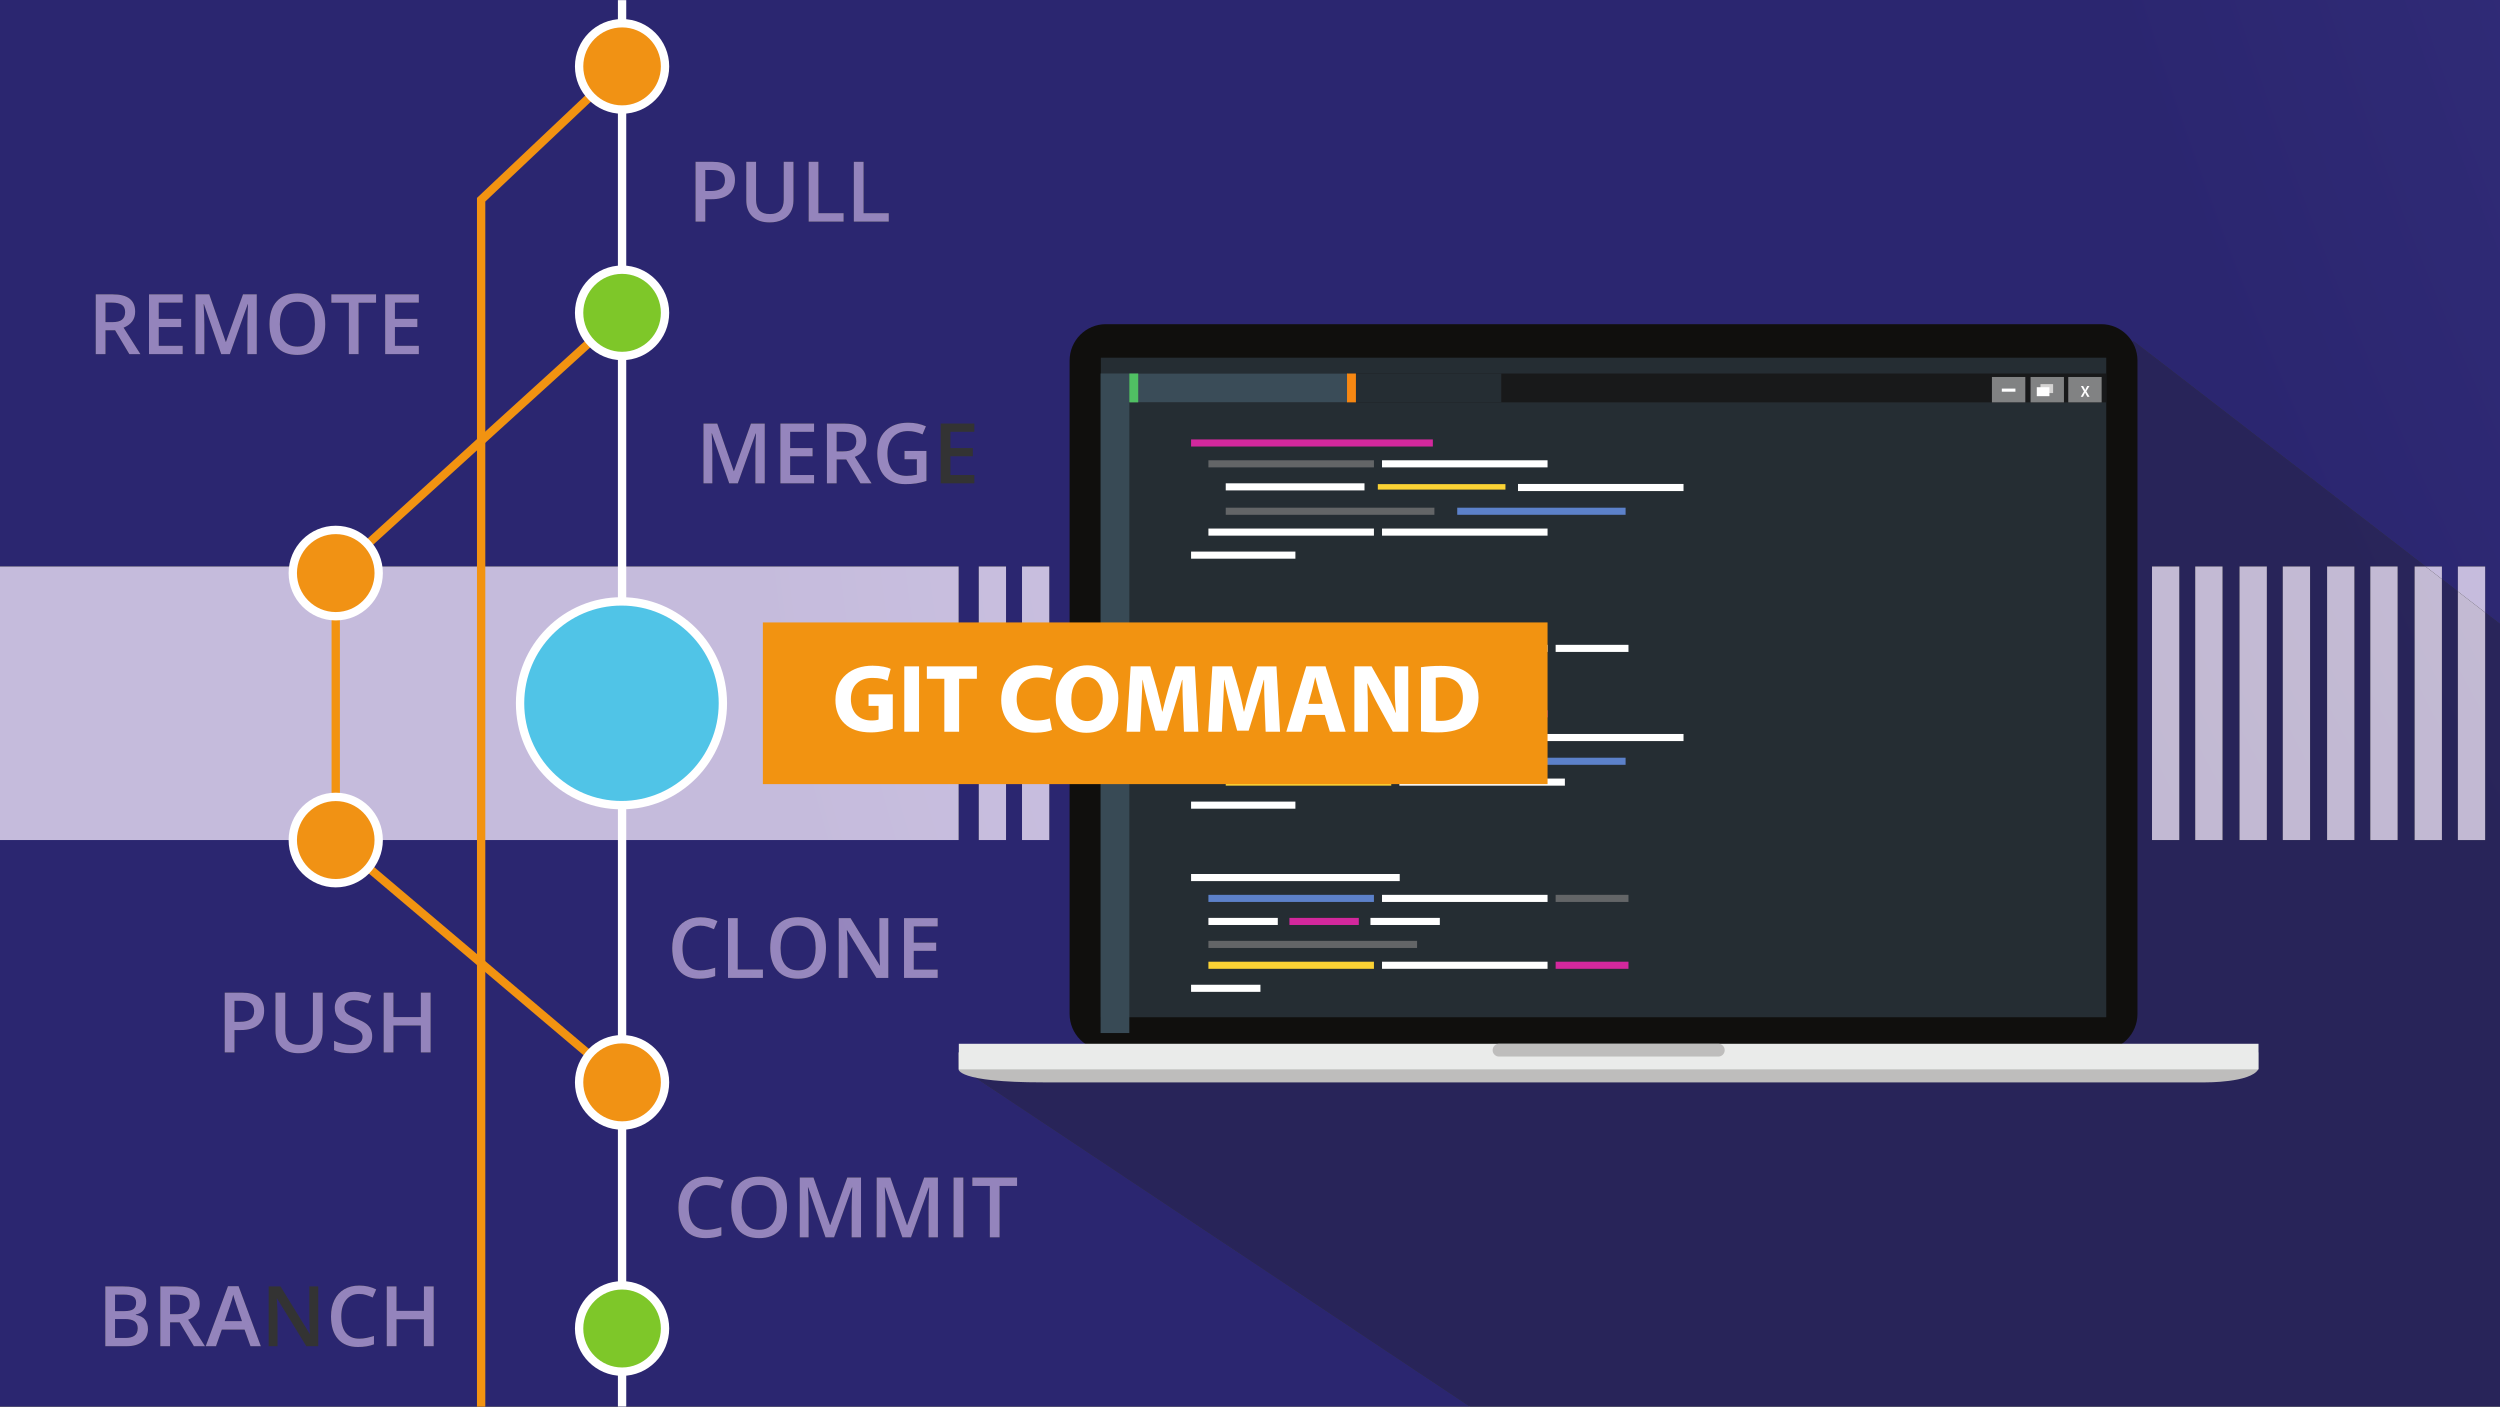 <svg fill="none" height="422" viewBox="0 0 750 422" width="750" xmlns="http://www.w3.org/2000/svg" xmlns:xlink="http://www.w3.org/1999/xlink"><rect x="0" y="0" width="750" height="422" fill="#333333" stroke="none"/><radialGradient id="a" cx="0" cy="0" gradientTransform="matrix(1214.244 3.684 -3.701 1219.914 1787.96 -354.756)" gradientUnits="userSpaceOnUse" r="1"><stop offset="0" stop-color="#5c55af"/><stop offset="1" stop-color="#2b2670"/></radialGradient><radialGradient id="b" cx="0" cy="0" gradientTransform="matrix(1214.244 3.684 -3.701 1219.914 1787.96 -354.756)" gradientUnits="userSpaceOnUse" r="1"><stop offset="0" stop-color="#4c4784"/><stop offset="1" stop-color="#282459"/></radialGradient><linearGradient id="c"><stop offset="0" stop-color="#dad3ed"/><stop offset="1" stop-color="#c5bbdc"/></linearGradient><radialGradient id="d" cx="0" cy="0" gradientTransform="matrix(465.602 1.413 -1.419 467.777 685.593 124.153)" gradientUnits="userSpaceOnUse" r="1" xlink:href="#c"/><radialGradient id="e" cx="0" cy="0" gradientTransform="matrix(509.624 1.546 -1.553 512.011 750.419 95.989)" gradientUnits="userSpaceOnUse" r="1" xlink:href="#c"/><radialGradient id="f" cx="0" cy="0" gradientTransform="matrix(488.627 1.483 -1.489 490.917 719.502 109.42)" gradientUnits="userSpaceOnUse" r="1" xlink:href="#c"/><linearGradient id="g"><stop offset="0" stop-color="#d2cce0"/><stop offset="1" stop-color="#c2b9d3"/></linearGradient><radialGradient id="h" cx="0" cy="0" gradientTransform="matrix(1079.485 3.275 -3.29 1084.515 1589.52 -268.538)" gradientUnits="userSpaceOnUse" r="1" xlink:href="#g"/><radialGradient id="i" cx="0" cy="0" gradientTransform="matrix(1058.435 3.211 -3.227 1063.415 1558.56 -255.106)" gradientUnits="userSpaceOnUse" r="1" xlink:href="#g"/><radialGradient id="j" cx="0" cy="0" gradientTransform="matrix(1121.965 3.404 -3.42 1127.235 1652.1 -295.74)" gradientUnits="userSpaceOnUse" r="1" xlink:href="#g"/><radialGradient id="k" cx="0" cy="0" gradientTransform="matrix(1100.955 3.34 -3.356 1106.135 1621.17 -282.308)" gradientUnits="userSpaceOnUse" r="1" xlink:href="#g"/><radialGradient id="l" cx="0" cy="0" gradientTransform="matrix(1164.505 3.533 -3.55 1169.945 1714.72 -322.939)" gradientUnits="userSpaceOnUse" r="1" xlink:href="#g"/><radialGradient id="m" cx="0" cy="0" gradientTransform="matrix(1143.495 3.469 -3.486 1148.855 1683.8 -309.508)" gradientUnits="userSpaceOnUse" r="1" xlink:href="#g"/><radialGradient id="n" cx="0" cy="0" gradientTransform="matrix(1207.044 3.662 -3.679 1212.664 1777.35 -350.136)" gradientUnits="userSpaceOnUse" r="1" xlink:href="#c"/><radialGradient id="o" cx="0" cy="0" gradientTransform="matrix(1207.044 3.662 -3.679 1212.664 1777.35 -350.139)" gradientUnits="userSpaceOnUse" r="1" xlink:href="#g"/><radialGradient id="p" cx="0" cy="0" gradientTransform="matrix(1186.045 3.599 -3.615 1191.575 1746.43 -336.71)" gradientUnits="userSpaceOnUse" r="1" xlink:href="#c"/><radialGradient id="q" cx="0" cy="0" gradientTransform="matrix(1186.035 3.598 -3.615 1191.575 1746.42 -336.708)" gradientUnits="userSpaceOnUse" r="1" xlink:href="#g"/><linearGradient id="r"><stop offset="0" stop-color="#b6abdc"/><stop offset="1" stop-color="#9484bc"/></linearGradient><radialGradient id="s" cx="0" cy="0" gradientTransform="matrix(601.803 1.826 -1.834 604.616 886.15 37.023)" gradientUnits="userSpaceOnUse" r="1" xlink:href="#r"/><radialGradient id="t" cx="0" cy="0" gradientTransform="matrix(601.804 1.826 -1.834 604.617 886.151 37.023)" gradientUnits="userSpaceOnUse" r="1" xlink:href="#r"/><radialGradient id="u" cx="0" cy="0" gradientTransform="matrix(601.805 1.826 -1.834 604.616 886.151 37.023)" gradientUnits="userSpaceOnUse" r="1" xlink:href="#r"/><radialGradient id="v" cx="0" cy="0" gradientTransform="matrix(601.815 1.826 -1.834 604.616 886.162 37.023)" gradientUnits="userSpaceOnUse" r="1" xlink:href="#r"/><radialGradient id="w" cx="0" cy="0" gradientTransform="matrix(329.869 1.001 -1.006 331.411 485.73 210.981)" gradientUnits="userSpaceOnUse" r="1" xlink:href="#r"/><radialGradient id="x" cx="0" cy="0" gradientTransform="matrix(329.868 1.001 -1.006 331.414 485.729 210.98)" gradientUnits="userSpaceOnUse" r="1" xlink:href="#r"/><radialGradient id="y" cx="0" cy="0" gradientTransform="matrix(329.87 1.001 -1.006 331.411 485.731 210.981)" gradientUnits="userSpaceOnUse" r="1" xlink:href="#r"/><radialGradient id="z" cx="0" cy="0" gradientTransform="matrix(329.87 1.001 -1.006 331.411 485.73 210.981)" gradientUnits="userSpaceOnUse" r="1" xlink:href="#r"/><radialGradient id="A" cx="0" cy="0" gradientTransform="matrix(351.453 1.066 -1.071 353.099 517.513 197.172)" gradientUnits="userSpaceOnUse" r="1" xlink:href="#r"/><radialGradient id="B" cx="0" cy="0" gradientTransform="matrix(382.247 1.16 -1.165 384.033 562.855 177.475)" gradientUnits="userSpaceOnUse" r="1" xlink:href="#r"/><radialGradient id="C" cx="0" cy="0" gradientTransform="matrix(418.198 1.269 -1.275 420.15 615.791 154.478)" gradientUnits="userSpaceOnUse" r="1" xlink:href="#r"/><radialGradient id="D" cx="0" cy="0" gradientTransform="matrix(455.55 1.382 -1.389 457.676 670.791 130.585)" gradientUnits="userSpaceOnUse" r="1" xlink:href="#r"/><radialGradient id="E" cx="0" cy="0" gradientTransform="matrix(467.874 1.42 -1.426 470.062 688.942 122.698)" gradientUnits="userSpaceOnUse" r="1" xlink:href="#r"/><radialGradient id="F" cx="0" cy="0" gradientTransform="matrix(493.988 1.499 -1.506 496.294 727.391 105.996)" gradientUnits="userSpaceOnUse" r="1" xlink:href="#r"/><radialGradient id="G" cx="0" cy="0" gradientTransform="matrix(348.449 1.057 -1.062 350.078 513.087 199.096)" gradientUnits="userSpaceOnUse" r="1" xlink:href="#r"/><radialGradient id="H" cx="0" cy="0" gradientTransform="matrix(370.542 1.124 -1.13 372.275 545.62 184.962)" gradientUnits="userSpaceOnUse" r="1" xlink:href="#r"/><radialGradient id="I" cx="0" cy="0" gradientTransform="matrix(401.175 1.217 -1.223 403.054 590.726 165.366)" gradientUnits="userSpaceOnUse" r="1" xlink:href="#r"/><radialGradient id="J" cx="0" cy="0" gradientTransform="matrix(431.448 1.309 -1.315 433.467 635.304 146)" gradientUnits="userSpaceOnUse" r="1" xlink:href="#r"/><radialGradient id="K" cx="0" cy="0" gradientTransform="matrix(455.422 1.382 -1.388 457.555 670.605 130.663)" gradientUnits="userSpaceOnUse" r="1" xlink:href="#r"/><radialGradient id="L" cx="0" cy="0" gradientTransform="matrix(329.869 1.001 -1.006 331.409 485.73 210.982)" gradientUnits="userSpaceOnUse" r="1" xlink:href="#r"/><radialGradient id="M" cx="0" cy="0" gradientTransform="matrix(329.87 1.001 -1.006 331.409 485.731 210.982)" gradientUnits="userSpaceOnUse" r="1" xlink:href="#r"/><radialGradient id="N" cx="0" cy="0" gradientTransform="matrix(329.87 1.001 -1.006 331.413 485.73 210.98)" gradientUnits="userSpaceOnUse" r="1" xlink:href="#r"/><radialGradient id="O" cx="0" cy="0" gradientTransform="matrix(329.87 1.001 -1.006 331.412 485.731 210.981)" gradientUnits="userSpaceOnUse" r="1" xlink:href="#r"/><radialGradient id="P" cx="0" cy="0" gradientTransform="matrix(537.739 1.632 -1.639 540.25 791.813 78.008)" gradientUnits="userSpaceOnUse" r="1" xlink:href="#r"/><radialGradient id="Q" cx="0" cy="0" gradientTransform="matrix(537.739 1.632 -1.639 540.25 791.815 78.008)" gradientUnits="userSpaceOnUse" r="1" xlink:href="#r"/><radialGradient id="R" cx="0" cy="0" gradientTransform="matrix(537.738 1.632 -1.639 540.25 791.813 78.008)" gradientUnits="userSpaceOnUse" r="1" xlink:href="#r"/><radialGradient id="S" cx="0" cy="0" gradientTransform="matrix(538.192 1.633 -1.641 540.707 792.482 77.716)" gradientUnits="userSpaceOnUse" r="1" xlink:href="#r"/><radialGradient id="T" cx="0" cy="0" gradientTransform="matrix(537.737 1.632 -1.639 540.25 791.811 78.008)" gradientUnits="userSpaceOnUse" r="1" xlink:href="#r"/><radialGradient id="U" cx="0" cy="0" gradientTransform="matrix(537.739 1.632 -1.639 540.25 791.814 78.008)" gradientUnits="userSpaceOnUse" r="1" xlink:href="#r"/><radialGradient id="V" cx="0" cy="0" gradientTransform="matrix(475.267 1.442 -1.449 477.488 699.825 117.97)" gradientUnits="userSpaceOnUse" r="1" xlink:href="#r"/><radialGradient id="W" cx="0" cy="0" gradientTransform="matrix(475.265 1.442 -1.449 477.488 699.824 117.97)" gradientUnits="userSpaceOnUse" r="1" xlink:href="#r"/><radialGradient id="X" cx="0" cy="0" gradientTransform="matrix(475.264 1.442 -1.449 477.488 699.822 117.97)" gradientUnits="userSpaceOnUse" r="1" xlink:href="#r"/><radialGradient id="Y" cx="0" cy="0" gradientTransform="matrix(475.687 1.443 -1.45 477.907 700.443 117.702)" gradientUnits="userSpaceOnUse" r="1" xlink:href="#r"/><path d="m440.993 421.962h-440.993v-421.962h750v187.196l-4.459-3.44v-13.805h-8.181v7.493l-4.79-3.696v-3.797h-4.919l-87.621-67.61-296.859 213.802-55.585 3.757zm-333.19-36.295c-1.734 0-3.243.372-4.529 1.117-1.286.743-2.268 1.814-2.948 3.212-.68 1.399-1.019 3.029-1.019 4.894 0 2.96.7 5.234 2.099 6.824 1.4 1.591 3.406 2.386 6.018 2.386 1.775 0 3.362-.266 4.761-.797v-2.514c-.765.237-1.501.432-2.209.582-.708.152-1.44.228-2.197.228-1.75 0-3.087-.565-4.01-1.693-.924-1.128-1.386-2.792-1.386-4.992 0-2.101.48-3.749 1.44-4.942.961-1.194 2.279-1.791 3.956-1.791.74 0 1.446.108 2.118.326.671.216 1.308.468 1.91.753l1.05-2.44c-1.546-.769-3.231-1.153-5.054-1.153zm11.145 10.106h8.227v8.083h2.93v-17.931h-2.93v7.334h-8.227v-7.334h-2.918v17.931h2.918zm-35.925-6.206h.098l8.777 14.289h3.577v-17.931h-2.673v9.395c0 .661.025 1.583.074 2.765s.081 1.866.098 2.055h-.073l-8.752-14.215h-3.54v17.931h2.649v-9.321c0-1.26-.057-2.65-.171-4.171zm-4.773 14.289-6.677-18.004h-3.174l-6.677 18.004h3.076l1.746-4.98h6.824l1.782 4.98zm-16.76 0-5.041-7.936c2.311-.948 3.466-2.538 3.466-4.771 0-1.749-.553-3.058-1.66-3.925-1.107-.866-2.812-1.299-5.115-1.299h-5.042v17.931h2.918v-7.164h2.88l4.273 7.164zm-29.895-17.931v17.931h6.446c1.994 0 3.55-.456 4.669-1.368 1.119-.912 1.679-2.173 1.679-3.784 0-1.194-.295-2.14-.885-2.839-.59-.699-1.512-1.167-2.765-1.404v-.123c1.009-.18 1.782-.617 2.319-1.313.537-.694.806-1.565.806-2.612 0-1.552-.547-2.689-1.642-3.408-1.095-.72-2.871-1.08-5.329-1.08zm196.182-32.94c-2.694 0-4.768.793-6.22 2.379s-2.179 3.859-2.179 6.819.723 5.243 2.166 6.849c1.446 1.607 3.514 2.41 6.208 2.41 2.661 0 4.719-.808 6.172-2.429 1.452-1.618 2.178-3.886 2.178-6.805 0-2.927-.725-5.197-2.172-6.807-1.449-1.611-3.501-2.416-6.153-2.416zm-15.747.024c-1.734 0-3.243.372-4.529 1.116s-2.269 1.815-2.947 3.213c-.681 1.399-1.021 3.03-1.021 4.894 0 2.96.7 5.235 2.1 6.826 1.401 1.589 3.407 2.384 6.018 2.384 1.775 0 3.361-.266 4.761-.797v-2.514c-.765.237-1.501.432-2.21.582-.707.152-1.44.228-2.197.228-1.749 0-3.087-.564-4.009-1.693-.924-1.128-1.386-2.792-1.386-4.991 0-2.102.48-3.748 1.44-4.943.961-1.194 2.278-1.791 3.955-1.791.741 0 1.447.109 2.119.326.67.217 1.307.468 1.91.753l1.05-2.44c-1.547-.768-3.232-1.153-5.054-1.153zm79.674.257v2.515h5.25v15.417h2.918v-15.417h5.249v-2.515zm-5.627 0v17.932h2.918v-17.932zm-7.421 2.981h.097c-.032.302-.071 1.169-.116 2.6s-.067 2.592-.067 3.483v8.868h2.808v-17.932h-4.126l-5.102 14.264h-.074l-4.956-14.264h-4.114v17.932h2.649v-8.721c0-1.945-.069-4.03-.208-6.254h.099l5.175 14.975h2.576zm-23.071 0h.097c-.032.302-.071 1.169-.116 2.6s-.068 2.592-.068 3.483v8.868h2.809v-17.932h-4.126l-5.103 14.264h-.073l-4.956-14.264h-4.114v17.932h2.649v-8.721c0-1.945-.069-4.03-.208-6.254h.098l5.176 14.975h2.576zm-155.359-43.992v2.771c1.286.63 2.937.944 4.956.944 2.018 0 3.601-.453 4.748-1.361 1.148-.908 1.722-2.158 1.722-3.752 0-.81-.143-1.513-.428-2.11-.285-.596-.732-1.133-1.343-1.606-.61-.475-1.57-.986-2.88-1.533-1.164-.483-1.97-.871-2.417-1.166-.448-.294-.769-.607-.965-.938-.195-.33-.292-.73-.292-1.196 0-.678.243-1.224.732-1.637.488-.412 1.204-.619 2.148-.619 1.245 0 2.661.335 4.248 1.005l.928-2.39c-1.693-.753-3.394-1.13-5.102-1.13-1.783 0-3.203.43-4.261 1.289-1.058.858-1.587 2.035-1.587 3.531 0 1.194.334 2.216 1.002 3.067.667.85 1.814 1.606 3.442 2.268 1.578.638 2.62 1.191 3.125 1.657.504.465.757 1.033.757 1.704 0 .743-.275 1.336-.824 1.778-.55.441-1.402.662-2.558.662-.789 0-1.641-.11-2.557-.33-.916-.221-1.781-.524-2.594-.908zm-17.578-14.46v11.554c0 2.059.614 3.678 1.843 4.856 1.229 1.176 2.95 1.765 5.163 1.765 1.489 0 2.769-.267 3.839-.803 1.07-.535 1.888-1.3 2.453-2.293.566-.994.849-2.153.849-3.477v-11.602h-2.918v11.32c0 2.902-1.375 4.354-4.126 4.354-1.416 0-2.466-.352-3.149-1.055-.684-.703-1.026-1.794-1.026-3.274v-11.345zm35.376 9.848h8.227v8.083h2.93v-17.931h-2.93v7.334h-8.227v-7.334h-2.918v17.931h2.918zm-50.599-9.848v17.931h2.918v-6.709h1.855c2.254 0 3.991-.498 5.212-1.497 1.221-.997 1.831-2.431 1.831-4.304 0-1.783-.555-3.132-1.666-4.047-1.111-.916-2.781-1.374-5.011-1.374zm172.043-22.635c-2.694 0-4.767.793-6.219 2.379-1.453 1.586-2.181 3.859-2.181 6.818 0 2.96.723 5.243 2.168 6.85 1.444 1.607 3.514 2.41 6.208 2.41 2.661 0 4.717-.809 6.17-2.428 1.452-1.619 2.179-3.888 2.179-6.807 0-2.927-.724-5.195-2.173-6.806-1.449-1.612-3.499-2.416-6.152-2.416zm-29.297.025c-1.734 0-3.243.372-4.528 1.115-1.287.745-2.269 1.816-2.949 3.214-.679 1.397-1.019 3.029-1.019 4.892 0 2.96.7 5.236 2.1 6.826 1.399 1.59 3.405 2.385 6.017 2.385 1.774 0 3.362-.265 4.762-.797v-2.514c-.765.238-1.503.431-2.21.583-.708.151-1.44.226-2.198.226-1.75 0-3.086-.564-4.01-1.693-.924-1.127-1.385-2.792-1.385-4.991 0-2.101.48-3.748 1.44-4.943.96-1.193 2.279-1.789 3.955-1.789.741 0 1.446.108 2.118.324.672.217 1.308.468 1.911.755l1.05-2.441c-1.546-.768-3.231-1.152-5.054-1.152zm61.035.257v17.93h10.095v-2.489h-7.178v-5.63h6.727v-2.453h-6.727v-4.882h7.178v-2.476zm-17.164 3.642h.098l8.777 14.288h3.577v-17.93h-2.673v9.394c0 .662.024 1.585.073 2.765.048 1.182.081 1.866.097 2.055h-.073l-8.752-14.214h-3.54v17.93h2.649v-9.321c0-1.258-.058-2.648-.171-4.169zm-35.643-3.642v17.93h10.473v-2.515h-7.556v-15.415zm88.205-105.491v82.061h8.178v-82.061zm-12.969 0v82.061h8.179v-82.061zm-293.635 0v82.061h287.586v-82.061zm272.478-43.139c-2.897 0-5.172.817-6.824 2.448-1.652 1.63-2.478 3.889-2.478 6.775 0 2.928.733 5.194 2.198 6.801s3.547 2.409 6.25 2.409c1.147 0 2.215-.072 3.203-.221.989-.147 2.022-.395 3.095-.747v-9.001h-6.567v2.513h3.698v4.624c-1.073.237-2.083.355-3.027.355-1.871 0-3.306-.57-4.302-1.711-.998-1.14-1.497-2.805-1.497-4.997 0-2.084.554-3.728 1.662-4.93 1.106-1.202 2.611-1.803 4.516-1.803 1.448 0 2.896.335 4.345 1.005l1.026-2.44c-1.668-.719-3.435-1.08-5.298-1.08zm9.729.259v17.929h10.095v-2.49h-7.177v-5.629h6.725v-2.452h-6.725v-4.881h7.177v-2.477zm-20.74 17.929-5.041-7.934c2.311-.949 3.466-2.539 3.466-4.771 0-1.75-.553-3.058-1.66-3.924-1.107-.867-2.811-1.3-5.114-1.3h-5.042v17.929h2.918v-7.162h2.881l4.273 7.162zm-27.343-17.929v17.929h10.095v-2.49h-7.178v-5.629h6.726v-2.452h-6.726v-4.881h7.178v-2.477zm-7.423 2.98h.099c-.034.301-.073 1.169-.117 2.6-.044 1.43-.067 2.592-.067 3.482v8.867h2.808v-17.929h-4.126l-5.103 14.263h-.072l-4.957-14.263h-4.113v17.929h2.648v-8.719c0-1.946-.068-4.031-.207-6.255h.097l5.177 14.974h2.574zm-137.453-42.029c-2.693 0-4.767.793-6.22 2.379-1.453 1.587-2.179 3.86-2.179 6.819 0 2.96.722 5.243 2.167 6.849 1.444 1.607 3.514 2.41 6.207 2.41 2.661 0 4.718-.809 6.171-2.428s2.179-3.888 2.179-6.807c0-2.927-.725-5.195-2.173-6.806-1.448-1.611-3.499-2.416-6.152-2.416zm26.306.282v17.93h10.096v-2.49h-7.178v-5.629h6.725v-2.452h-6.725v-4.881h7.178v-2.477zm-16.15 0v2.514h5.249v15.416h2.918v-15.416h5.249v-2.514zm-25.097 2.98h.098c-.033.302-.071 1.169-.116 2.6-.045 1.431-.067 2.591-.067 3.483v8.867h2.808v-17.93h-4.126l-5.103 14.263h-.073l-4.956-14.263h-4.114v17.93h2.649v-8.72c0-1.946-.069-4.031-.207-6.255h.098l5.175 14.974h2.576zm-29.602-2.98v17.93h10.095v-2.49h-7.178v-5.629h6.726v-2.452h-6.726v-4.881h7.178v-2.477zm-2.588 17.93-5.042-7.935c2.311-.949 3.467-2.539 3.467-4.771 0-1.75-.553-3.057-1.66-3.924-1.107-.867-2.812-1.3-5.115-1.3h-5.041v17.93h2.917v-7.162h2.881l4.272 7.162zm181.772-57.687v11.553c0 2.06.614 3.679 1.843 4.856 1.229 1.178 2.95 1.766 5.164 1.766 1.489 0 2.769-.268 3.839-.803 1.07-.535 1.889-1.3 2.454-2.293.566-.994.848-2.152.848-3.477v-11.602h-2.917v11.32c0 2.902-1.375 4.354-4.127 4.354-1.416 0-2.466-.352-3.148-1.055-.684-.703-1.026-1.794-1.026-3.274v-11.345zm32.263 0v17.93h10.474v-2.514h-7.556v-15.416zm-13.55 0v17.93h10.474v-2.514h-7.556v-15.416zm-33.935 0v17.93h2.918v-6.708h1.855c2.253 0 3.992-.499 5.212-1.496 1.222-.998 1.832-2.433 1.832-4.305 0-1.782-.556-3.131-1.667-4.047s-2.781-1.374-5.011-1.374zm-171.054 352.842h-3.101v-5.679h2.954c1.294 0 2.258.225 2.893.675.635.449.952 1.141.952 2.073 0 1.014-.311 1.756-.934 2.226-.623.47-1.544.705-2.765.705zm34.986-5.041h-5.2l1.611-4.673c.423-1.193.744-2.293.964-3.299.082.328.23.843.446 1.546.215.704.384 1.218.507 1.545zm-19.556-2.084h-2.026v-5.863h1.928c1.327 0 2.319.221 2.979.662.659.442.988 1.169.988 2.184 0 .997-.305 1.75-.915 2.256-.611.507-1.595.761-2.954.761zm-15.722-.932h-2.808v-4.956h2.527c1.318 0 2.281.189 2.887.565.606.376.909.985.909 1.828 0 .932-.281 1.592-.842 1.98-.561.388-1.453.583-2.673.583zm190.431-24.392c-1.741 0-3.056-.571-3.942-1.711-.888-1.141-1.331-2.815-1.331-5.022 0-2.2.446-3.868 1.337-5.004.891-1.137 2.211-1.705 3.961-1.705 1.733 0 3.038.568 3.913 1.705.873 1.136 1.311 2.804 1.311 5.004 0 2.232-.441 3.912-1.324 5.04-.884 1.129-2.191 1.693-3.925 1.693zm-155.859-62.389h-1.55v-6.304h2.026c1.327 0 2.303.253 2.93.76.626.508.94 1.276.94 2.306 0 1.112-.35 1.929-1.05 2.453-.7.523-1.799.785-3.296.785zm167.552-15.437c-1.743 0-3.057-.57-3.944-1.711-.886-1.14-1.33-2.814-1.33-5.022 0-2.199.445-3.867 1.336-5.004.892-1.136 2.211-1.704 3.962-1.704 1.733 0 3.037.568 3.912 1.704.875 1.137 1.312 2.805 1.312 5.004 0 2.232-.441 3.913-1.324 5.04-.883 1.129-2.192 1.693-3.924 1.693zm13.576-155.705h-2.026v-5.862h1.928c1.327 0 2.319.22 2.979.662.659.441.989 1.169.989 2.183 0 .997-.305 1.75-.916 2.257-.61.506-1.595.76-2.954.76zm-163.796-31.432c-1.742 0-3.056-.57-3.943-1.711-.887-1.14-1.331-2.814-1.331-5.022 0-2.199.445-3.867 1.337-5.004.891-1.137 2.211-1.705 3.961-1.705 1.733 0 3.038.568 3.912 1.705.875 1.136 1.312 2.805 1.312 5.004 0 2.232-.442 3.913-1.324 5.041-.883 1.128-2.192 1.692-3.925 1.692zm-55.554-7.334h-2.026v-5.862h1.929c1.327 0 2.319.221 2.979.662.659.441.989 1.169.989 2.183 0 .998-.305 1.75-.915 2.256-.61.507-1.595.76-2.954.76zm179.465-39.34h-1.55v-6.304h2.026c1.326 0 2.303.254 2.93.76.626.507.94 1.275.94 2.306 0 1.112-.35 1.929-1.05 2.453s-1.799.785-3.296.785z" fill="url(#a)"/><path d="m750 421.962h-309.007l-153.407-102.062 55.585-3.757 296.86-213.802 87.621 67.61h-3.258v82.061h8.176v-78.264l4.79 3.696v74.568h8.181v-68.256l4.459 3.44zm-38.899-252.011v82.061h8.176v-82.061zm-12.971 0v82.061h8.177v-82.061zm-13.293 0v82.061h8.181v-82.061zm-12.971 0v82.061h8.181v-82.061zm-13.293 0v82.061h8.181v-82.061zm-12.97 0v82.061h8.181v-82.061z" fill="url(#b)"/><path d="m641.242 304.177c0 6.036-4.871 10.929-10.878 10.929h-298.606c-6.007 0-10.877-4.893-10.877-10.929v-195.997c0-6.035 4.87-10.929 10.877-10.929h298.606c6.007 0 10.878 4.894 10.878 10.929z" fill="#100f0d"/><path d="m287.586 320.728s-.855 3.983 25.372 3.983h348.679s13.546.105 15.84-3.903v-5.082h-389.914z" fill="#bebdbc"/><path d="m677.554 320.808h-389.908v-7.676h389.908z" fill="#eaebea"/><path d="m330.253 305.171h301.617v-197.858h-301.617z" fill="#252d33"/><path d="m517.411 315.052c0 1.059-.854 1.918-1.911 1.918h-65.8c-1.057 0-1.911-.859-1.911-1.918 0-1.061.854-1.919 1.911-1.919h65.8c1.057 0 1.911.858 1.911 1.919z" fill="#bebdbc"/><path d="m338.795 309.91h-8.617v-197.859h8.617z" fill="#384a55"/><path d="m631.792 120.708h-292.997v-8.655h292.997z" fill="#18191a"/><path d="m404.334 120.707h-65.539v-8.655h65.539z" fill="#3a4c58"/><path d="m341.463 120.707h-2.667v-8.655h2.667z" fill="#50c063"/><path d="m450.379 120.707h-46.27v-8.655h46.27z" fill="#252d33"/><path d="m406.775 120.709h-2.668v-8.658h2.668z" fill="#f68712"/><path d="m630.492 120.708h-10.014v-7.612h10.014z" fill="#818283"/><path d="m619.184 120.708h-10.013v-7.612h10.013z" fill="#818283"/><path d="m607.593 120.707h-10.013v-7.611h10.013z" fill="#818283"/><path d="m626.195 119.038-.35-.643c-.139-.249-.231-.422-.319-.609h-.016c-.077.187-.161.36-.292.609l-.319.643h-.673l.957-1.636-.919-1.597h.673l.35.666c.104.202.181.36.266.543h.011c.085-.202.154-.346.254-.543l.342-.666h.673l-.942 1.578.981 1.655z" fill="#fff"/><path d="m615.93 117.92h-3.79v-2.688h3.79z" fill="#d5d4d3"/><path d="m614.828 118.853h-3.791v-2.687h3.791z" fill="#fff"/><path d="m604.63 117.509h-4.088v-.933h4.088z" fill="#fff"/><path d="m429.854 133.956h-72.532v-2.127h72.532z" fill="#d3289d"/><path d="m412.18 140.212h-49.656v-2.129h49.656z" fill="#636567"/><path d="m464.265 140.212h-49.659v-2.128h49.659z" fill="#fff"/><path d="m451.634 146.88h-38.289v-1.642h38.289z" fill="#fbd234"/><path d="m409.35 147.123h-41.628v-2.13h41.628z" fill="#fff"/><path d="m505.056 147.316h-49.657v-2.129h49.657z" fill="#fff"/><path d="m430.32 154.44h-62.597v-2.129h62.597z" fill="#636567"/><path d="m487.678 154.439h-50.51v-2.128h50.51z" fill="#5c81ca"/><path d="m412.18 160.694h-49.656v-2.129h49.656z" fill="#fff"/><path d="m464.265 160.694h-49.659v-2.128h49.659z" fill="#fff"/><path d="m388.62 167.606h-31.299v-2.13h31.299z" fill="#fff"/><path d="m419.918 189.324h-62.596v-2.128h62.596z" fill="#d3289d"/><path d="m412.18 195.579h-49.656v-2.128h49.656z" fill="#5c81ca"/><path d="m464.265 195.58h-49.659v-2.129h49.659z" fill="#fff"/><path d="m488.542 195.579h-21.85v-2.128h21.85z" fill="#fff"/><path d="m383.335 202.49h-20.813v-2.127h20.813z" fill="#fff"/><path d="m407.643 202.49h-20.815v-2.127h20.815z" fill="#fbd234"/><path d="m431.948 202.491h-20.813v-2.128h20.813z" fill="#fff"/><path d="m435.053 208.961h-72.531v-2.129h72.531z" fill="#fff"/><path d="m412.18 215.216h-49.656v-2.129h49.656z" fill="#5c81ca"/><path d="m464.265 215.216h-49.659v-2.129h49.659z" fill="#d3289d"/><path d="m451.634 221.884h-38.289v-1.641h38.289z" fill="#636567"/><path d="m409.35 222.128h-41.628v-2.13h41.628z" fill="#fff"/><path d="m505.056 222.319h-49.657v-2.127h49.657z" fill="#fff"/><path d="m430.32 229.443h-62.597v-2.128h62.597z" fill="#fff"/><path d="m487.678 229.443h-50.51v-2.128h50.51z" fill="#5c81ca"/><path d="m417.38 235.699h-49.658v-2.129h49.658z" fill="#fbd234"/><path d="m469.465 235.699h-49.657v-2.129h49.657z" fill="#fff"/><path d="m388.62 242.609h-31.299v-2.128h31.299z" fill="#fff"/><path d="m419.918 264.329h-62.596v-2.13h62.596z" fill="#fff"/><path d="m412.18 270.585h-49.656v-2.13h49.656z" fill="#5c81ca"/><path d="m464.265 270.585h-49.659v-2.13h49.659z" fill="#fff"/><path d="m488.542 270.584h-21.85v-2.13h21.85z" fill="#636567"/><path d="m383.335 277.494h-20.813v-2.127h20.813z" fill="#fff"/><path d="m407.643 277.494h-20.815v-2.127h20.815z" fill="#d3289d"/><path d="m431.948 277.494h-20.813v-2.127h20.813z" fill="#fff"/><path d="m425.12 284.388h-62.597v-2.129h62.597z" fill="#636567"/><path d="m412.18 290.644h-49.656v-2.13h49.656z" fill="#fbd234"/><path d="m464.265 290.644h-49.659v-2.13h49.659z" fill="#fff"/><path d="m488.542 290.644h-21.85v-2.13h21.85z" fill="#d3289d"/><path d="m378.134 297.554h-20.814v-2.127h20.814z" fill="#fff"/><path d="m287.587 252.011h-287.587v-82.061h287.587z" fill="url(#d)"/><path d="m314.782 252.012h-8.179v-82.061h8.179z" fill="url(#e)"/><path d="m301.813 252.013h-8.179v-82.062h8.179z" fill="url(#f)"/><path d="m666.752 252.012h-8.178v-82.061h8.178z" fill="url(#h)"/><path d="m653.783 252.012h-8.178v-82.062h8.178z" fill="url(#i)"/><path d="m693.017 252.012h-8.18v-82.062h8.18z" fill="url(#j)"/><path d="m680.046 252.012h-8.177v-82.062h8.177z" fill="url(#k)"/><path d="m719.278 252.012h-8.176v-82.061h8.176z" fill="url(#l)"/><path d="m706.31 252.012h-8.177v-82.062h8.177z" fill="url(#m)"/><path d="m745.542 183.756-8.178-6.312v-7.493h8.178z" fill="url(#n)"/><path d="m745.542 252.012h-8.178v-74.568l8.178 6.312z" fill="url(#o)"/><path d="m732.573 173.748-4.921-3.798h4.921z" fill="url(#p)"/><path d="m732.573 252.012h-8.18v-82.062h3.259l4.921 3.798z" fill="url(#q)"/><path d="m145.591 422h-2.5v-362.633l42.673-40.364 1.714 1.83-41.887 39.62z" fill="#f29311"/><path d="m187.871 421.962h-2.5v-421.924h2.5z" fill="#fff"/><path d="m185.815 325.672-86.342-73.075v-81.227l86.309-78.451 1.677 1.863-85.486 77.701v78.944l85.453 72.323z" fill="#f29311"/><path d="m113.611 252.012c0 7.152-5.77 12.949-12.888 12.949s-12.888-5.797-12.888-12.949c0-7.151 5.77-12.948 12.888-12.948s12.888 5.797 12.888 12.948z" fill="#f19214"/><path d="m100.723 240.32c-6.417 0-11.638 5.246-11.638 11.692 0 6.447 5.221 11.693 11.638 11.693 6.417 0 11.638-5.246 11.638-11.693 0-6.446-5.221-11.692-11.638-11.692zm0 25.897c-7.796 0-14.138-6.372-14.138-14.205 0-7.832 6.342-14.204 14.138-14.204 7.796 0 14.138 6.372 14.138 14.204 0 7.833-6.342 14.205-14.138 14.205" fill="#fff"/><path d="m199.508 93.852c0 7.151-5.77 12.947-12.887 12.947-7.119 0-12.889-5.796-12.889-12.947 0-7.152 5.77-12.949 12.889-12.949 7.117 0 12.887 5.797 12.887 12.949" fill="#7ec729"/><path d="m186.621 82.158c-6.417 0-11.638 5.245-11.638 11.693 0 6.446 5.221 11.692 11.638 11.692s11.638-5.246 11.638-11.692c0-6.448-5.221-11.693-11.638-11.693zm0 25.897c-7.796 0-14.139-6.372-14.139-14.204 0-7.832 6.343-14.204 14.139-14.204 7.795 0 14.138 6.372 14.138 14.204 0 7.832-6.343 14.204-14.138 14.204z" fill="#fff"/><path d="m113.611 171.928c0 7.15-5.77 12.948-12.888 12.948s-12.888-5.798-12.888-12.948c0-7.152 5.77-12.949 12.888-12.949s12.888 5.797 12.888 12.949z" fill="#f19214"/><path d="m100.723 160.233c-6.417 0-11.638 5.247-11.638 11.693 0 6.448 5.221 11.692 11.638 11.692 6.417 0 11.638-5.244 11.638-11.692 0-6.446-5.221-11.693-11.638-11.693zm0 25.898c-7.795 0-14.138-6.374-14.138-14.205 0-7.833 6.342-14.204 14.138-14.204 7.796 0 14.138 6.371 14.138 14.204 0 7.831-6.342 14.205-14.138 14.205z" fill="#fff"/><path d="m199.508 19.918c0 7.152-5.77 12.95-12.887 12.95-7.119 0-12.889-5.798-12.889-12.95 0-7.15 5.77-12.947 12.889-12.947 7.117 0 12.887 5.798 12.887 12.947z" fill="#f19214"/><path d="m186.622 8.224c-6.418 0-11.639 5.246-11.639 11.694 0 6.446 5.221 11.692 11.639 11.692 6.416 0 11.637-5.246 11.637-11.692 0-6.449-5.221-11.694-11.637-11.694zm0 25.897c-7.797 0-14.139-6.372-14.139-14.202 0-7.833 6.342-14.205 14.139-14.205 7.794 0 14.137 6.372 14.137 14.205 0 7.83-6.343 14.202-14.137 14.202z" fill="#fff"/><path d="m199.509 324.711c0 7.151-5.77 12.948-12.888 12.948-7.119 0-12.889-5.797-12.889-12.948 0-7.152 5.77-12.949 12.889-12.949 7.118 0 12.888 5.797 12.888 12.949z" fill="#f19214"/><path d="m186.621 313.018c-6.417 0-11.639 5.246-11.639 11.693 0 6.448 5.222 11.692 11.639 11.692 6.416 0 11.638-5.244 11.638-11.692 0-6.447-5.222-11.693-11.638-11.693zm0 25.897c-7.796 0-14.139-6.372-14.139-14.204s6.343-14.204 14.139-14.204c7.795 0 14.138 6.372 14.138 14.204s-6.343 14.204-14.138 14.204z" fill="#fff"/><path d="m199.509 398.551c0 7.152-5.77 12.949-12.888 12.949-7.119 0-12.889-5.797-12.889-12.949 0-7.151 5.77-12.948 12.889-12.948 7.118 0 12.888 5.797 12.888 12.948" fill="#7ec729"/><path d="m186.621 386.859c-6.417 0-11.639 5.246-11.639 11.692 0 6.447 5.222 11.693 11.639 11.693 6.416 0 11.638-5.246 11.638-11.693 0-6.446-5.222-11.692-11.638-11.692zm0 25.897c-7.796 0-14.139-6.372-14.139-14.205 0-7.831 6.343-14.204 14.139-14.204 7.795 0 14.138 6.373 14.138 14.204 0 7.833-6.343 14.205-14.138 14.205z" fill="#fff"/><path d="m216.864 210.981c0 16.88-13.621 30.562-30.422 30.562s-30.422-13.682-30.422-30.562 13.621-30.564 30.422-30.564 30.422 13.684 30.422 30.564z" fill="#50c4e7"/><path d="m186.442 181.674c-16.086 0-29.173 13.147-29.173 29.307s13.087 29.308 29.173 29.308c16.085 0 29.171-13.148 29.171-29.308s-13.086-29.307-29.171-29.307zm0 61.127c-8.461 0-16.414-3.309-22.396-9.321-5.982-6.008-9.275-13.999-9.275-22.499 0-8.499 3.293-16.49 9.275-22.499 5.982-6.011 13.935-9.32 22.396-9.32 8.46 0 16.412 3.309 22.394 9.32 5.982 6.009 9.277 14 9.277 22.499 0 8.5-3.295 16.491-9.277 22.499-5.982 6.012-13.934 9.321-22.394 9.321z" fill="#fff"/><path d="m464.265 235.233h-235.405v-48.503h235.405z" fill="#f29311"/><g fill="#fff"><path d="m267.836 218.62c-1.361.465-3.939 1.106-6.517 1.106-3.564 0-6.141-.903-7.937-2.65-1.796-1.687-2.78-4.247-2.752-7.128.03-6.519 4.75-10.243 11.152-10.243 2.519 0 4.461.495 5.418.959l-.929 3.551c-1.071-.466-2.404-.844-4.546-.844-3.679 0-6.46 2.095-6.46 6.344 0 4.045 2.521 6.432 6.141 6.432 1.014 0 1.824-.117 2.172-.292v-4.103h-3.012v-3.463h7.27z"/><path d="m275.715 199.908v19.613h-4.432v-19.613z"/><path d="m283.301 203.633h-5.243v-3.724h15.004v3.724h-5.329v15.889h-4.432z"/><path d="m315.596 218.97c-.812.407-2.635.843-5.01.843-6.749 0-10.225-4.219-10.225-9.805 0-6.695 4.751-10.419 10.659-10.419 2.288 0 4.026.465 4.809.872l-.899 3.522c-.898-.378-2.143-.728-3.707-.728-3.505 0-6.227 2.123-6.227 6.49 0 3.928 2.317 6.402 6.256 6.402 1.331 0 2.81-.292 3.678-.64z"/><path d="m321.388 209.773c0 3.842 1.796 6.548 4.75 6.548 2.984 0 4.693-2.851 4.693-6.664 0-3.522-1.68-6.547-4.722-6.547-2.982 0-4.721 2.852-4.721 6.663zm14.107-.261c0 6.431-3.882 10.33-9.588 10.33-5.794 0-9.181-4.394-9.181-9.98 0-5.879 3.735-10.273 9.501-10.273 5.993 0 9.268 4.51 9.268 9.923z"/><path d="m354.901 212.013c-.088-2.356-.174-5.208-.174-8.06h-.086c-.609 2.503-1.42 5.296-2.172 7.595l-2.376 7.654h-3.447l-2.086-7.596c-.638-2.299-1.304-5.092-1.765-7.653h-.059c-.115 2.649-.203 5.674-.349 8.119l-.346 7.45h-4.085l1.246-19.614h5.88l1.913 6.548c.606 2.269 1.215 4.713 1.649 7.013h.089c.549-2.27 1.215-4.86 1.852-7.043l2.084-6.518h5.766l1.072 19.614h-4.317z"/><path d="m379.404 212.014c-.087-2.356-.174-5.208-.174-8.06h-.088c-.607 2.503-1.418 5.296-2.172 7.595l-2.374 7.653h-3.447l-2.085-7.595c-.639-2.3-1.305-5.093-1.767-7.653h-.059c-.115 2.648-.202 5.674-.346 8.119l-.349 7.449h-4.083l1.244-19.613h5.881l1.91 6.548c.61 2.269 1.218 4.713 1.652 7.012h.087c.551-2.269 1.218-4.86 1.854-7.042l2.085-6.518h5.765l1.072 19.613h-4.316z"/><path d="m396.811 211.17-1.216-4.161c-.349-1.164-.696-2.619-.986-3.782h-.057c-.289 1.163-.579 2.647-.899 3.782l-1.159 4.161zm-4.953 3.318-1.39 5.035h-4.577l5.967-19.614h5.793l6.053 19.614h-4.75l-1.506-5.035z"/><path d="m406.311 219.522v-19.614h5.158l4.053 7.188c1.159 2.067 2.317 4.511 3.186 6.722h.088c-.291-2.59-.376-5.238-.376-8.177v-5.733h4.054v19.614h-4.635l-4.17-7.566c-1.159-2.095-2.434-4.627-3.39-6.926l-.086.029c.114 2.591.174 5.355.174 8.556v5.907z"/><path d="m430.729 216.175c.376.088.985.088 1.535.088 3.995.029 6.604-2.182 6.604-6.868.027-4.074-2.348-6.227-6.142-6.227-.985 0-1.621.087-1.997.174zm-4.433-16.004c1.622-.262 3.736-.408 5.968-.408 3.706 0 6.112.669 7.992 2.095 2.027 1.513 3.304 3.929 3.304 7.392 0 3.753-1.361 6.344-3.244 7.944-2.057 1.717-5.184 2.532-9.01 2.532-2.289 0-3.908-.146-5.01-.291z"/></g><path d="m211.585 66.478h-2.918v-17.93h5.139c2.23 0 3.9.458 5.011 1.375 1.112.914 1.667 2.264 1.667 4.046 0 1.872-.61 3.308-1.832 4.305-1.219.997-2.958 1.496-5.212 1.496h-1.855zm0-15.476v6.303h1.55c1.497 0 2.596-.261 3.296-.786.7-.522 1.05-1.34 1.05-2.451 0-1.031-.313-1.798-.94-2.307-.627-.506-1.604-.758-2.93-.758z" fill="url(#s)"/><path d="m230.897 66.723c-2.214 0-3.936-.589-5.164-1.766-1.229-1.178-1.844-2.795-1.844-4.857v-11.552h2.93v11.343c0 1.48.342 2.573 1.026 3.276.682.703 1.731 1.054 3.148 1.054 2.752 0 4.127-1.45 4.127-4.353v-11.32h2.917v11.602c0 1.324-.283 2.483-.848 3.476-.566.994-1.385 1.76-2.454 2.293-1.07.536-2.349.804-3.838.804z" fill="url(#t)"/><path d="m253.077 66.478h-10.475v-17.93h2.917v15.417h7.558z" fill="url(#u)"/><path d="m266.627 66.478h-10.474v-17.93h2.917v15.417h7.557z" fill="url(#v)"/><path d="m70.342 315.726h-2.917v-17.931h5.139c2.23 0 3.9.458 5.011 1.374 1.111.915 1.666 2.264 1.666 4.047 0 1.873-.61 3.307-1.831 4.304-1.221.998-2.958 1.497-5.212 1.497h-1.855zm0-15.479v6.305h1.55c1.497 0 2.596-.261 3.296-.785.7-.524 1.05-1.341 1.05-2.453 0-1.03-.313-1.798-.94-2.306-.627-.507-1.603-.761-2.93-.761z" fill="url(#w)"/><path d="m89.653 315.971c-2.214 0-3.935-.589-5.164-1.766-1.229-1.178-1.843-2.797-1.843-4.856v-11.554h2.93v11.345c0 1.48.342 2.571 1.026 3.274s1.733 1.055 3.149 1.055c2.751 0 4.126-1.452 4.126-4.354v-11.32h2.917v11.603c0 1.323-.283 2.482-.848 3.476-.566.993-1.383 1.758-2.454 2.293-1.07.536-2.35.804-3.839.804" fill="url(#x)"/><path d="m105.181 315.971c-2.019 0-3.67-.315-4.956-.945v-2.771c.813.384 1.678.687 2.594.908.915.219 1.768.33 2.557.33 1.156 0 2.008-.221 2.558-.662.549-.442.824-1.035.824-1.778 0-.671-.253-1.238-.757-1.704-.505-.466-1.547-1.019-3.125-1.657-1.628-.662-2.775-1.418-3.443-2.268-.667-.851-1.001-1.872-1.001-3.067 0-1.495.529-2.673 1.587-3.531 1.058-.859 2.478-1.288 4.26-1.288 1.71 0 3.41.376 5.103 1.129l-.928 2.391c-1.587-.671-3.003-1.006-4.248-1.006-.944 0-1.66.207-2.148.619-.488.413-.733.959-.733 1.637 0 .466.098.866.293 1.196.196.332.517.644.965.938.447.295 1.253.683 2.417 1.166 1.31.547 2.27 1.058 2.881 1.533.61.473 1.057 1.01 1.342 1.606.285.597.428 1.3.428 2.11 0 1.594-.574 2.844-1.722 3.752-1.147.908-2.73 1.362-4.748 1.362" fill="url(#y)"/><path d="m129.18 315.726h-2.93v-8.083h-8.227v8.083h-2.918v-17.931h2.918v7.334h8.227v-7.334h2.93z" fill="url(#z)"/><path d="m211.651 371.442c-2.612 0-4.617-.795-6.017-2.385-1.401-1.591-2.1-3.865-2.1-6.825 0-1.864.339-3.495 1.02-4.894.678-1.398 1.661-2.469 2.947-3.213 1.287-.744 2.794-1.116 4.528-1.116 1.823 0 3.508.384 5.054 1.153l-1.049 2.44c-.603-.285-1.24-.536-1.911-.754-.671-.216-1.377-.325-2.118-.325-1.677 0-2.994.596-3.955 1.791-.96 1.194-1.44 2.841-1.44 4.943 0 2.199.462 3.863 1.387 4.991.921 1.129 2.258 1.693 4.008 1.693.757 0 1.489-.076 2.198-.228.708-.151 1.445-.345 2.209-.582v2.514c-1.4.531-2.986.797-4.761.797" fill="url(#A)"/><path d="m227.751 371.442c-2.693 0-4.763-.803-6.207-2.41-1.444-1.606-2.167-3.889-2.167-6.849s.727-5.233 2.179-6.819c1.453-1.586 3.527-2.379 6.221-2.379 2.652 0 4.703.805 6.152 2.416 1.447 1.61 2.172 3.88 2.172 6.807 0 2.919-.725 5.187-2.178 6.805-1.453 1.621-3.51 2.429-6.172 2.429zm.026-15.943c-1.751 0-3.071.568-3.962 1.705-.892 1.136-1.338 2.804-1.338 5.004 0 2.207.445 3.881 1.331 5.022.887 1.141 2.202 1.711 3.943 1.711 1.734 0 3.042-.564 3.925-1.693.882-1.128 1.324-2.808 1.324-5.04 0-2.2-.437-3.868-1.311-5.004-.874-1.137-2.18-1.705-3.912-1.705z" fill="url(#B)"/><path d="m258.306 371.197h-2.808v-8.867c0-.89.022-2.052.067-3.483s.084-2.298.117-2.6h-.098l-5.36 14.95h-2.575l-5.176-14.974h-.098c.138 2.224.208 4.309.208 6.254v8.72h-2.65v-17.93h4.114l4.957 14.263h.073l5.102-14.263h4.127z" fill="url(#C)"/><path d="m281.377 371.198h-2.809v-8.868c0-.89.023-2.052.067-3.482.045-1.432.085-2.298.116-2.601h-.097l-5.358 14.951h-2.577l-5.175-14.975h-.099c.14 2.224.207 4.309.207 6.254v8.721h-2.648v-17.931h4.114l4.956 14.264h.074l5.103-14.264h4.126z" fill="url(#D)"/><path d="m288.993 371.198h-2.918v-17.931h2.918z" fill="url(#E)"/><path d="m299.871 371.197h-2.918v-15.416h-5.249v-2.514h13.416v2.514h-5.249z" fill="url(#F)"/><path d="m209.793 293.617c-2.613 0-4.619-.795-6.018-2.385-1.4-1.59-2.1-3.865-2.1-6.826 0-1.863.34-3.495 1.018-4.893.682-1.397 1.664-2.469 2.95-3.213 1.285-.744 2.795-1.115 4.529-1.115 1.822 0 3.507.384 5.053 1.152l-1.049 2.44c-.604-.285-1.239-.537-1.912-.755-.671-.215-1.376-.324-2.117-.324-1.677 0-2.996.597-3.956 1.79-.96 1.195-1.439 2.843-1.439 4.943 0 2.199.461 3.863 1.385 4.991.923 1.129 2.259 1.693 4.01 1.693.757 0 1.489-.075 2.197-.226.708-.152 1.445-.345 2.211-.583v2.515c-1.401.531-2.989.796-4.762.796" fill="url(#G)"/><path d="m228.872 293.372h-10.473v-17.93h2.918v15.416h7.555z" fill="url(#H)"/><path d="m239.444 293.617c-2.694 0-4.765-.803-6.207-2.41-1.446-1.606-2.168-3.89-2.168-6.85 0-2.958.728-5.232 2.18-6.818s3.525-2.38 6.219-2.38c2.653 0 4.703.805 6.152 2.417 1.449 1.611 2.173 3.879 2.173 6.807 0 2.918-.727 5.187-2.179 6.806-1.453 1.619-3.508 2.428-6.17 2.428zm.024-15.943c-1.75 0-3.071.569-3.962 1.704-.891 1.136-1.336 2.805-1.336 5.005 0 2.207.444 3.881 1.33 5.022.888 1.14 2.201 1.71 3.944 1.71 1.733 0 3.042-.564 3.923-1.693.885-1.128 1.326-2.808 1.326-5.039 0-2.2-.438-3.869-1.314-5.005-.874-1.135-2.178-1.704-3.911-1.704" fill="url(#I)"/><path d="m266.493 293.372h-3.576l-8.778-14.287h-.098l.062.797c.113 1.521.17 2.911.17 4.169v9.321h-2.648v-17.929h3.541l8.752 14.213h.072c-.017-.188-.048-.873-.097-2.054s-.073-2.104-.073-2.766v-9.393h2.673z" fill="url(#J)"/><path d="m281.301 293.372h-10.095v-17.93h10.095v2.476h-7.177v4.882h6.727v2.453h-6.727v5.63h7.177z" fill="url(#K)"/><path d="m38.04 403.856h-6.446v-17.931h5.298c2.458 0 4.234.36 5.329 1.08 1.095.719 1.642 1.856 1.642 3.408 0 1.048-.269 1.918-.806 2.612-.537.696-1.31 1.133-2.319 1.313v.123c1.253.237 2.175.705 2.765 1.404s.885 1.645.885 2.839c0 1.611-.559 2.872-1.679 3.784-1.119.912-2.675 1.368-4.669 1.368zm-3.528-8.144v5.678h3.101c1.221 0 2.142-.234 2.765-.705.623-.47.934-1.212.934-2.226 0-.932-.317-1.623-.952-2.073s-1.599-.674-2.893-.674zm0-7.335v4.956h2.808c1.221 0 2.112-.195 2.673-.583.562-.388.842-1.048.842-1.98 0-.843-.303-1.452-.909-1.827-.607-.377-1.569-.566-2.887-.566z" fill="url(#L)"/><path d="m61.489 403.856h-3.32l-4.273-7.164h-2.881v7.164h-2.918v-17.931h5.042c2.303 0 4.008.433 5.115 1.3 1.107.866 1.66 2.175 1.66 3.924 0 2.233-1.156 3.823-3.467 4.771zm-10.473-15.453v5.862h2.026c1.359 0 2.344-.254 2.954-.761.61-.506.915-1.259.915-2.256 0-1.014-.33-1.742-.989-2.184-.659-.44-1.652-.661-2.979-.661z" fill="url(#M)"/><path d="m78.25 403.856h-3.101l-1.782-4.98h-6.824l-1.746 4.98h-3.076l6.677-18.004h3.174zm-8.276-15.479c-.22 1.006-.541 2.106-.964 3.299l-1.611 4.673h5.2l-1.673-4.881c-.122-.327-.291-.841-.507-1.545-.216-.703-.364-1.218-.446-1.546" fill="url(#N)"/><path d="m95.474 403.856h-3.576l-8.777-14.289h-.098l.061.797c.114 1.521.171 2.911.171 4.171v9.321h-2.649v-17.931h3.54l8.752 14.215h.073c-.016-.189-.049-.873-.098-2.055-.049-1.182-.073-2.103-.073-2.765v-9.395h2.673z" fill="url(#M)"/><path d="m107.425 404.101c-2.613 0-4.619-.795-6.018-2.387-1.4-1.589-2.1-3.864-2.1-6.824 0-1.865.34-3.495 1.019-4.894.68-1.398 1.662-2.469 2.948-3.212 1.286-.745 2.796-1.117 4.529-1.117 1.823 0 3.507.385 5.054 1.153l-1.05 2.44c-.602-.285-1.239-.537-1.91-.753-.672-.218-1.378-.326-2.118-.326-1.677 0-2.995.597-3.955 1.791-.961 1.193-1.441 2.841-1.441 4.942 0 2.2.462 3.864 1.386 4.992.923 1.128 2.26 1.693 4.01 1.693.756 0 1.489-.075 2.197-.227.708-.151 1.444-.346 2.209-.583v2.514c-1.399.531-2.986.798-4.76.798" fill="url(#O)"/><path d="m130.105 403.856h-2.93v-8.083h-8.227v8.083h-2.917v-17.931h2.917v7.334h8.227v-7.334h2.93z" fill="url(#M)"/><path d="m42.117 106.235h-3.32l-4.272-7.162h-2.881v7.162h-2.917v-17.93h5.041c2.303 0 4.008.434 5.115 1.3 1.107.866 1.66 2.174 1.66 3.925 0 2.231-1.155 3.822-3.467 4.77zm-10.474-15.453v5.863h2.026c1.359 0 2.344-.254 2.954-.761.611-.506.915-1.259.915-2.256 0-1.013-.33-1.742-.989-2.182-.659-.442-1.652-.663-2.979-.663z" fill="url(#P)"/><path d="m54.8 106.235h-10.095v-17.93h10.095v2.477h-7.178v4.881h6.726v2.453h-6.726v5.63h7.178z" fill="url(#Q)"/><path d="m77.029 106.235h-2.808v-8.867c0-.89.022-2.051.067-3.482.045-1.431.083-2.297.116-2.6h-.098l-5.359 14.949h-2.576l-5.176-14.974h-.098c.138 2.223.207 4.307.207 6.254v8.72h-2.649v-17.93h4.114l4.956 14.263h.073l5.103-14.263h4.126z" fill="url(#R)"/><path d="m89.224 106.479c-2.694 0-4.763-.803-6.207-2.409-1.445-1.607-2.167-3.889-2.167-6.85 0-2.959.727-5.233 2.179-6.819 1.453-1.586 3.526-2.379 6.219-2.379 2.653 0 4.704.805 6.152 2.416 1.448 1.61 2.173 3.881 2.173 6.806 0 2.92-.726 5.188-2.179 6.806-1.453 1.619-3.509 2.428-6.171 2.428zm.024-15.942c-1.75 0-3.07.568-3.961 1.705-.891 1.137-1.337 2.805-1.337 5.003 0 2.209.444 3.883 1.331 5.022.887 1.141 2.201 1.711 3.943 1.711 1.733 0 3.042-.564 3.925-1.693.883-1.127 1.324-2.807 1.324-5.04 0-2.199-.438-3.866-1.312-5.003-.875-1.137-2.179-1.705-3.912-1.705" fill="url(#S)"/><path d="m107.571 106.235h-2.918v-15.416h-5.249v-2.514h13.416v2.514h-5.249z" fill="url(#T)"/><path d="m125.65 106.235h-10.096v-17.93h10.096v2.477h-7.178v4.881h6.725v2.453h-6.725v5.63h7.178z" fill="url(#U)"/><path d="m229.423 145.001h-2.808v-8.868c0-.89.023-2.052.069-3.481.043-1.432.082-2.298.115-2.6h-.097l-5.36 14.949h-2.576l-5.175-14.975h-.098c.139 2.224.207 4.31.207 6.255v8.72h-2.649v-17.929h4.115l4.957 14.263h.072l5.102-14.263h4.126z" fill="url(#V)"/><path d="m244.218 145.001h-10.095v-17.929h10.095v2.477h-7.177v4.881h6.726v2.452h-6.726v5.629h7.177z" fill="url(#W)"/><path d="m261.467 145.001h-3.321l-4.272-7.162h-2.881v7.162h-2.918v-17.929h5.041c2.306 0 4.009.432 5.117 1.299 1.106.866 1.658 2.175 1.658 3.924 0 2.233-1.154 3.822-3.465 4.772zm-10.474-15.452v5.862h2.026c1.36 0 2.345-.255 2.954-.76.612-.508.916-1.259.916-2.258 0-1.013-.329-1.741-.988-2.182-.66-.442-1.652-.662-2.979-.662z" fill="url(#X)"/><path d="m271.625 145.245c-2.703 0-4.786-.802-6.25-2.41-1.465-1.606-2.197-3.874-2.197-6.8 0-2.887.825-5.145 2.476-6.775 1.653-1.632 3.928-2.448 6.825-2.448 1.864 0 3.628.36 5.298 1.079l-1.026 2.441c-1.449-.672-2.897-1.007-4.346-1.007-1.903 0-3.409.601-4.515 1.804-1.109 1.202-1.662 2.847-1.662 4.931 0 2.191.499 3.856 1.496 4.997s2.431 1.709 4.302 1.709c.945 0 1.954-.118 3.029-.355v-4.621h-3.699v-2.516h6.567v9.003c-1.073.351-2.106.599-3.095.747-.988.147-2.055.221-3.203.221" fill="url(#Y)"/><path d="m292.302 145.001h-10.095v-17.929h10.095v2.477h-7.177v4.881h6.725v2.452h-6.725v5.629h7.177z" fill="url(#W)"/></svg>